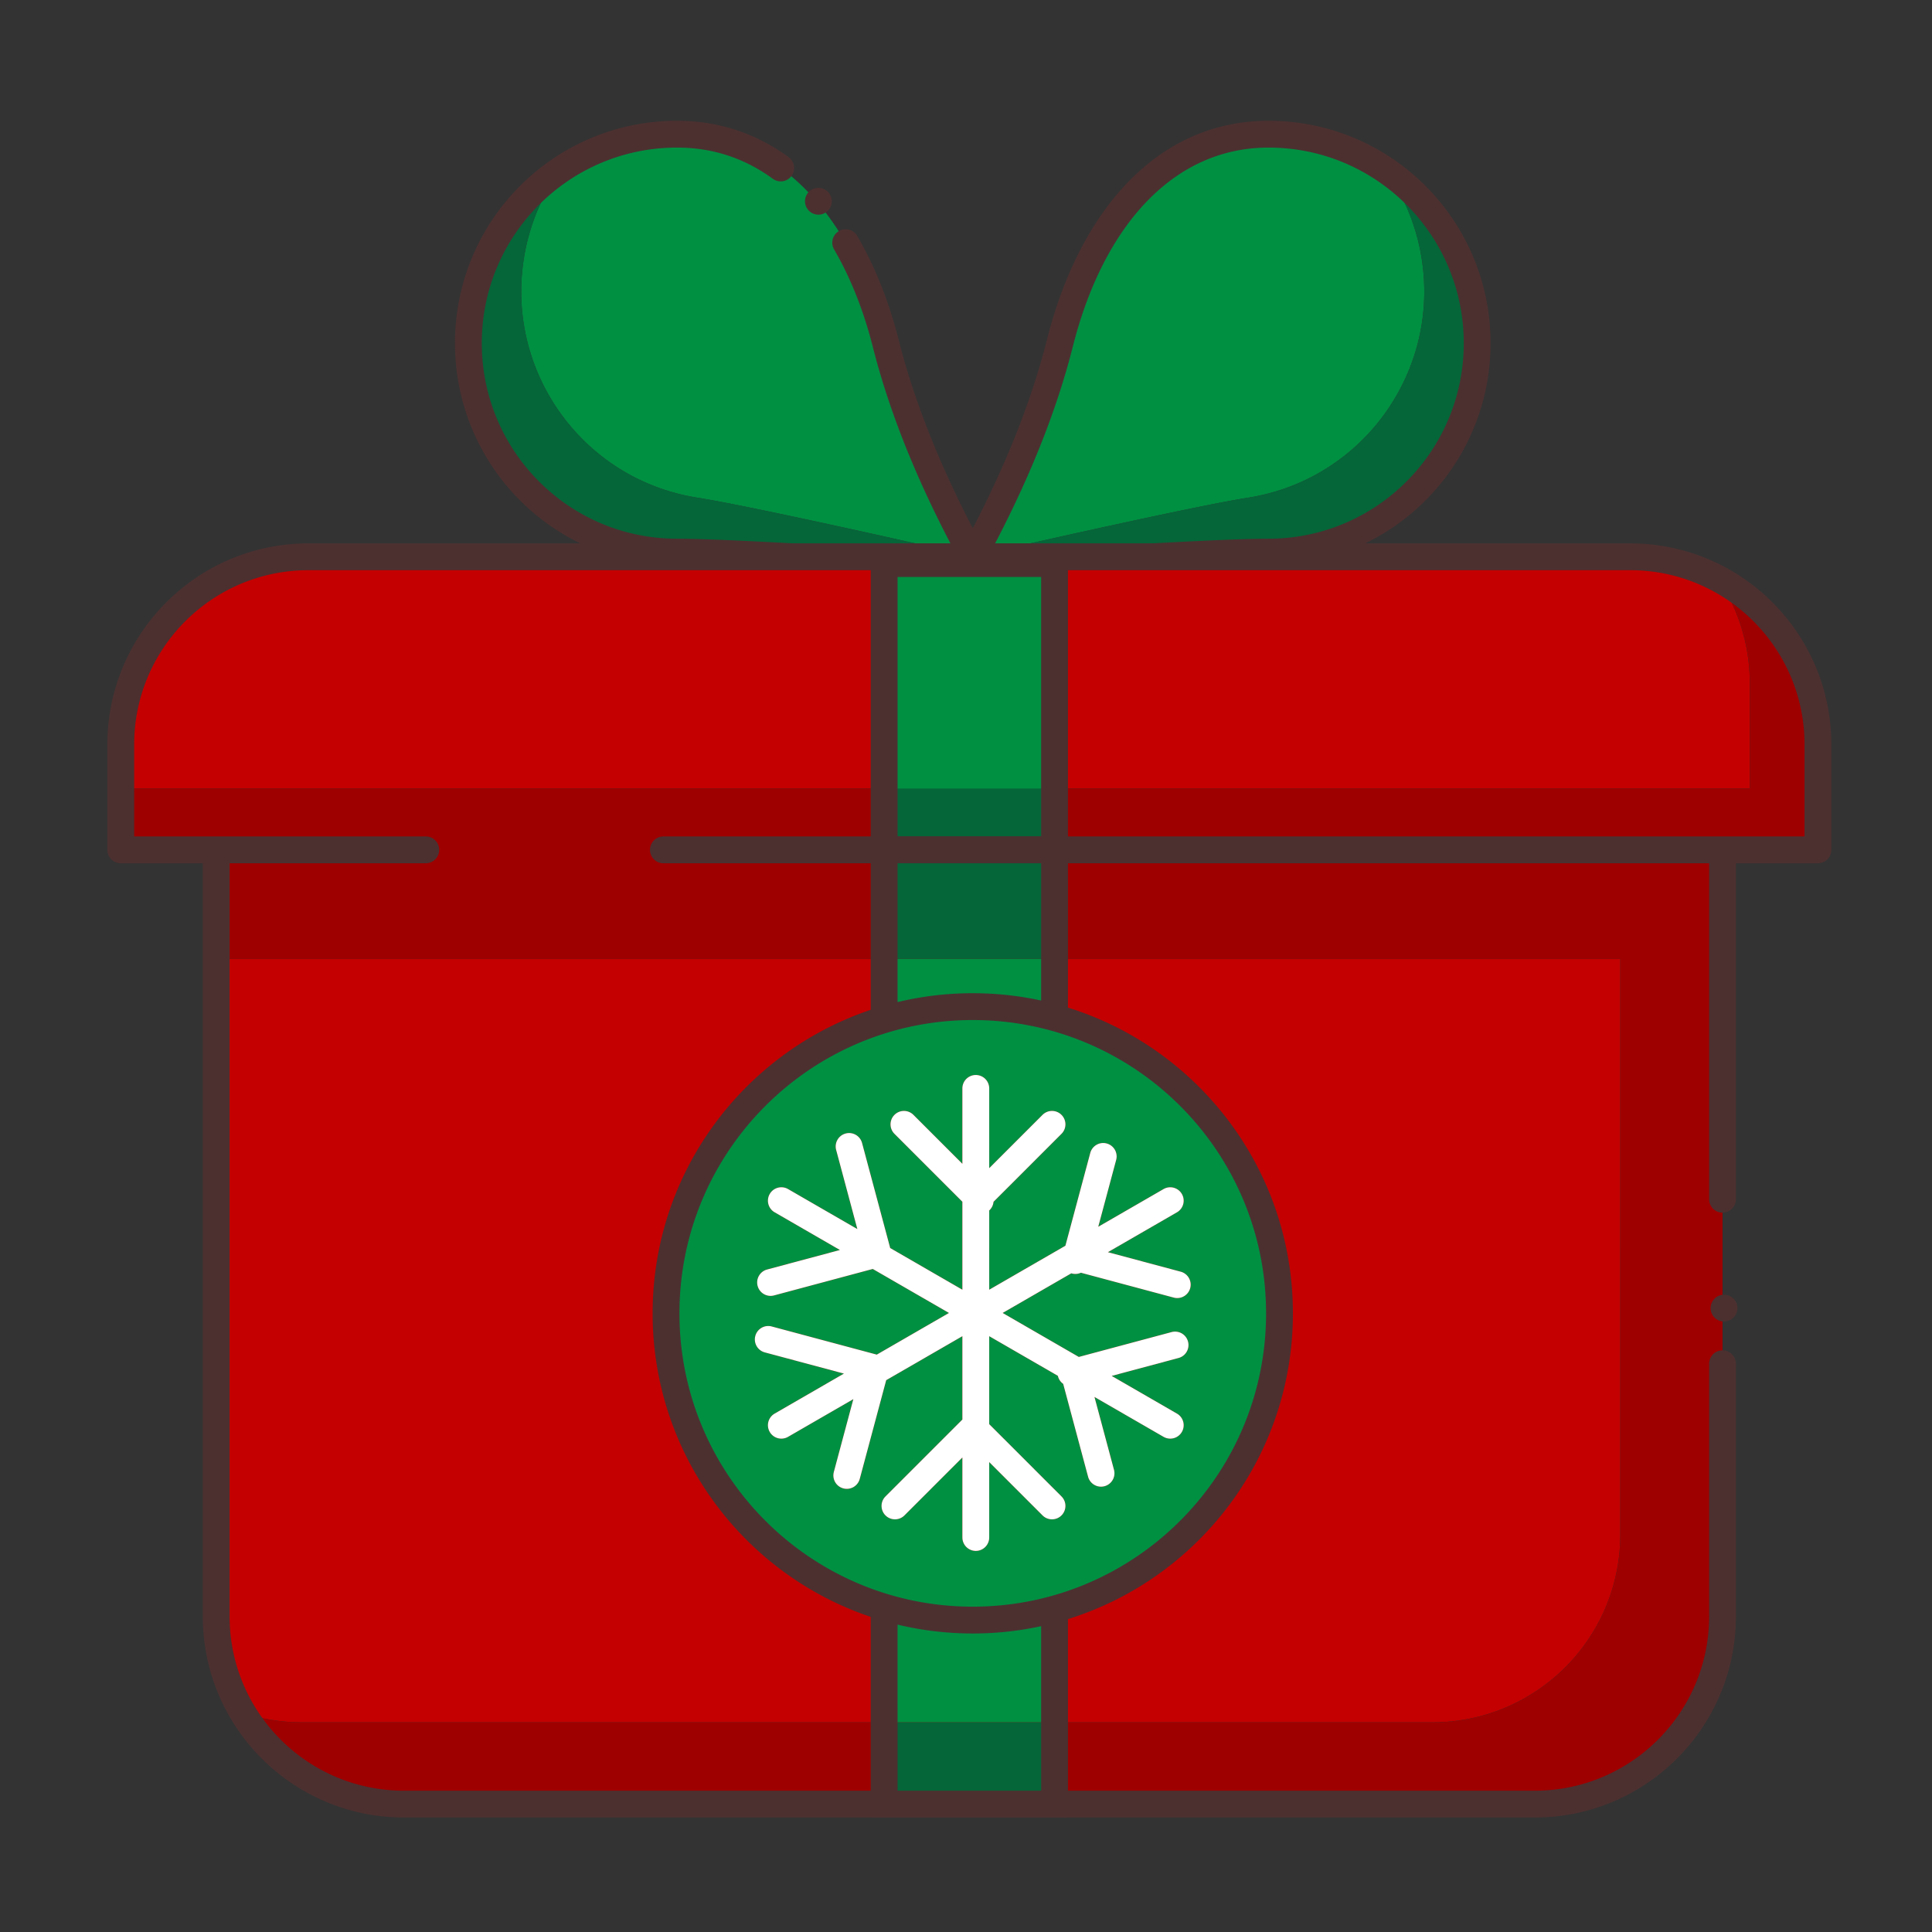 <?xml version="1.0" standalone="no"?><!DOCTYPE svg PUBLIC "-//W3C//DTD SVG 1.1//EN" "http://www.w3.org/Graphics/SVG/1.1/DTD/svg11.dtd"><svg t="1576906556927" class="icon" viewBox="0 0 1024 1024" version="1.1" xmlns="http://www.w3.org/2000/svg" p-id="18342" width="128" height="128" xmlns:xlink="http://www.w3.org/1999/xlink"><rect x="0" y="0" width="1024" height="1024" fill="#333333" stroke="none"/><defs><style type="text/css"></style></defs><path d="M209.212 956.096a100.988 100.988 0 0 0-0.039 0z m-1.828-0.107l1.422 0.085-1.436-0.089 0.014 0.004z m-1.419-0.107l1.038 0.075-1.038-0.071-0.114-0.011z m-6.418-0.729l0.715 0.107-0.711-0.107z m-4.825-0.828l0.608 0.117-0.608-0.117z m-4.644-1.031l0.619 0.149z m-3.015-0.804l0.569 0.16-0.569-0.16z m-3.029-0.907l0.341 0.107-0.341-0.107z m-3.047-1.02l0.7 0.249-0.7-0.249z m-1.447-0.523l0.668 0.249a98.823 98.823 0 0 1-0.668-0.249z m-1.358-0.512l0.274 0.107z m-2.908-1.18l0.249 0.107-0.249-0.107z m-1.618-0.704l0.718 0.316a98.987 98.987 0 0 1-0.718-0.32z m-1.404-0.64l0.796 0.366-0.796-0.366z m-1.412-0.668l0.782 0.373a99.058 99.058 0 0 1-0.782-0.373z m-1.362-0.672l0.697 0.348-0.697-0.348z m-5.65-3.072l1.052 0.608a99.449 99.449 0 0 1-1.052-0.608z m-1.23-0.736l0.935 0.562a99.495 99.495 0 0 1-0.935-0.558z m-1.184-0.729l0.665 0.412a99.531 99.531 0 0 1-0.665-0.412z m-1.23-0.782l0.391 0.249a99.566 99.566 0 0 1-0.391-0.249z m-1.369-0.9l0.54 0.359-0.54-0.359z m-1.28-0.871l0.587 0.402-0.377-0.256-0.206-0.142z m-0.167-0.117l0.171 0.117-0.171-0.114z m-2.347-1.682l0.636 0.466-0.636-0.462z m-2.492-1.906l0.715 0.562-0.466-0.363-0.249-0.199z m-0.217-0.167l0.213 0.167-0.213-0.167z m-1.067-0.86l0.811 0.654a100.064 100.064 0 0 1-0.811-0.654z m-2.45-2.062l0.363 0.313-0.363-0.313z m-1.742-1.554l0.466 0.427-0.466-0.427-0.476-0.437z m-1.344-1.248l0.16 0.149-0.16-0.149z m-1.092-1.049l0.306 0.295a100.277 100.277 0 0 1-0.306-0.295z m-9.764-11.04l-0.153-0.203-0.405-0.54 0.558 0.747z m723.929-408.647l0.004 305.067-0.014 1.646c-0.868 53.682-44.228 97.031-97.909 97.895l-1.632 0.014H159.943l-2.172-0.025a99.456 99.456 0 0 1-27.054-4.334l-1.97-0.626-0.053-0.089a99.093 99.093 0 0 1-14.116-51.129v-348.416h744.206zM130.724 911.029l0.188 0.288-0.064-0.096-0.124-0.192z m-0.203-0.309l0.199 0.306-0.135-0.206-0.064-0.1z" fill="#C40000" p-id="18343"></path><path d="M912.978 435.989v420.672c0 54.983-44.572 99.556-99.556 99.556H214.133c-36.252 0-67.979-19.378-85.387-48.338 9.813 3.236 20.302 4.985 31.196 4.985h599.289c54.983 0 99.556-44.572 99.556-99.556v-377.316h54.19z" fill="#9E0000" p-id="18344"></path><path d="M114.578 435.989h798.4v72.252H114.578z" fill="#9E0000" p-id="18345"></path><path d="M920.089 428.878v206.738a7.111 7.111 0 1 1-14.222 0v-192.516H121.689v413.561c0 51.058 41.387 92.444 92.444 92.444h599.289c51.058 0 92.444-41.387 92.444-92.444V722.809a7.111 7.111 0 0 1 14.222 0v133.852c0 58.908-47.755 106.667-106.667 106.667H214.133c-58.912 0-106.667-47.758-106.667-106.667V428.878h812.622zM913.778 686.222a7.111 7.111 0 1 1 0 14.222 7.111 7.111 0 0 1 0-14.222z" fill="#4C3030" p-id="18346"></path><path d="M514.204 297.607l-0.949 1.721-1.056 1.895 2.002-3.616zM672.324 71.111c23.026 0 44.409 7.047 62.116 19.108a110.482 110.482 0 0 1 19.068 46.848c9.572 60.42-31.577 117.148-91.908 126.702-19.225 3.047-67.851 13.394-145.87 31.047l-1.006 1.842c22.24-40.569 37.906-78.827 47.004-114.78C575.883 125.931 611.246 71.111 672.327 71.111z m-313.486 0c61.084 0 96.441 54.82 110.596 110.766 8.704 34.393 23.417 70.898 44.146 109.511l1.852 3.428c-78.02-17.653-126.645-28-145.87-31.047C309.234 254.215 268.089 197.486 277.653 137.067a110.45 110.45 0 0 1 19.072-46.841A109.934 109.934 0 0 1 358.841 71.111z m424.064 109.084l-0.011-0.868c0.018 0.85 0.028 1.696 0.028 2.549l-0.018-1.682z m-0.142-4.252l0.025 0.462 0.007 0.114-0.036-0.576z m-0.366-4.942l0.018 0.199-0.014-0.103z m-0.188-1.788l0.036 0.299-0.025-0.149z m-0.078-0.665l0.11 0.967-0.036-0.302 0.014 0.149z m-0.949-6.354l0.075 0.427-0.043-0.231-0.007-0.039-0.025-0.156z m-531.136-0.316l-0.082 0.462 0.082-0.462z m530.763-1.646l0.043 0.188v0.007l0.028 0.153 0.036 0.164-0.107-0.512z m-530.116-1.639l-0.142 0.676 0.107-0.498 0.036-0.178z m1.07-4.533l-0.448 1.796 0.288-1.166 0.16-0.629z m0.213-0.8l-0.213 0.8 0.107-0.402 0.107-0.398z m0.487-1.785l-0.491 1.785 0.05-0.181 0.441-1.604z m526.35 0.395l0.018 0.06 0.043 0.156-0.046-0.16-0.014-0.057zM253.244 148.871l-0.491 1.6 0.188-0.633 0.302-0.967z m525.099 1.369l0.025 0.089-0.014-0.05-0.011-0.043 0.025 0.092-0.014-0.05-0.011-0.039z m-524.722-2.567l-0.071 0.217 0.036-0.107 0.036-0.11z m0.86-2.549l-0.86 2.549 0.1-0.309 0.761-2.24z m0.366-1.02l-0.366 1.02 0.071-0.21 0.295-0.811z m1.675-4.334l-0.487 1.195 0.217-0.544 0.27-0.651z m0.587-1.408l-0.587 1.408 0.469-1.138 0.117-0.27z m514.436-5.458l0.565 1.145 0.114 0.242-0.676-1.387zM261.273 129.671l-0.615 1.173 0.469-0.889 0.146-0.284z m0.409-0.757l-0.409 0.757 0.217-0.398 0.192-0.359z m0.892-1.6l-0.818 1.472 0.085-0.16 0.732-1.316z m505.305-1.244l0.409 0.711-0.092-0.16z m-0.64-1.081l0.213 0.356-0.107-0.178-0.036-0.06z m0 0l0.071 0.117-0.117-0.199 0.05 0.082z m-1.799-2.901l0.068 0.1 0.057 0.1-0.124-0.199z m-0.836-1.28h0.004l0.018 0.032-0.021-0.032zM266.884 120.32l-0.327 0.487 0.092-0.135 0.235-0.352z m496.37-1.511l0.302 0.434 0.487 0.718-0.789-1.152z m-495.534 0.277l-0.391 0.569 0.391-0.569z m494.738-1.415l0.551 0.782 0.181 0.263-0.732-1.045z m-493.778 0.043l-0.267 0.38 0.267-0.38z m1.052-1.454l-0.455 0.622 0.455-0.622z m491.026-0.914l0.196 0.26-0.114-0.146-0.082-0.114z m-488.039-2.965l-0.612 0.761 0.16-0.196 0.452-0.565z m484.267-1.771l0.412 0.484 0.476 0.58-0.889-1.063z m-482.667-0.171l-1.024 1.234 0.576-0.7 0.448-0.533z m481.884-0.754l0.434 0.501 0.348 0.423-0.782-0.924z m-481.266 0.025l-0.619 0.729 0.405-0.476 0.213-0.252z m0.875-1.003l-0.875 1.003 0.178-0.206 0.697-0.796z m479.691 0.171l0.242 0.27 0.455 0.537-0.697-0.807z m-1.22-1.369l1.092 1.216 0.128 0.153-1.22-1.369zM277.682 106.631l-1.419 1.557 0.124-0.132 1.294-1.426z m474.916-0.946l0.295 0.309 0.089 0.092-0.388-0.402z m-1.447-1.504l0.064 0.064 0.711 0.743-0.775-0.807z m-470.699-0.437l0.188-0.192 1.735-1.7a113.813 113.813 0 0 0-1.924 1.892z m1.657-1.639l-0.7 0.686 0.096-0.092 0.604-0.594z m1.287-1.22l-0.416 0.391z m1.305-1.202l-0.569 0.519 0.377-0.345 0.192-0.174z m0.185-0.167l-0.185 0.167 0.185-0.164z m2.332-2.041l-0.604 0.519 0.604-0.519z m455.787-0.8l0.235 0.199-0.124-0.103z m-0.562-0.462l0.796 0.661-0.238-0.199 0.114 0.096z m-453.956 0.196l-0.558 0.462 0.558-0.462z m452.676-1.23l0.516 0.412 0.224 0.181-0.74-0.594z m-0.807-0.64l0.334 0.263-0.213-0.167-0.121-0.096z m-449.237-0.238l-0.64 0.501 0.32-0.249 0.32-0.249z m3.271-2.446l-0.334 0.242-1.102 0.811 1.084-0.8 0.356-0.252z m443.698 0.96l-0.249-0.185-0.174-0.132 0.203 0.149 0.22 0.164-0.228-0.167 0.228 0.167z m-3.221-2.304l0.569 0.391z m-438.564 0a110.862 110.862 0 0 0-0.498 0.345l0.498-0.345z m439.954 0.974l0.082 0.057-0.075-0.057 0.249 0.178 0.252 0.185-0.508-0.363z" fill="#009042" p-id="18347"></path><path d="M734.439 90.219c29.262 19.929 48.484 53.547 48.484 91.659 0 61.173-49.515 110.766-110.596 110.766-19.84 0-71.04 2.716-153.596 8.149l0.238 0.43-3.385-0.22-3.385 0.22 0.235-0.427c-82.553-5.44-133.749-8.153-153.593-8.153-61.081 0-110.596-49.593-110.596-110.766 0-38.116 19.221-71.73 48.484-91.662a110.45 110.45 0 0 0-19.072 46.852c-9.572 60.42 31.577 117.148 91.908 126.702 19.225 3.047 67.851 13.394 145.87 31.047l0.149 0.27 0.149-0.27c78.02-17.653 126.649-28 145.87-31.047 60.331-9.554 101.476-66.283 91.911-126.702a110.45 110.45 0 0 0-19.076-46.848z" fill="#056639" p-id="18348"></path><path d="M672.338 64C737.351 64 790.044 116.779 790.044 181.877c0 64.448-51.648 116.821-115.758 117.86l-6.94 0.064c-18.382 0.309-54.663 2.162-108.729 5.55l-36.74 2.375c-1.006 0.452-2.148 0.676-3.378 0.594l-2.866-0.188-2.951 0.188a7.068 7.068 0 0 1-3.417-0.608c-68.366-4.487-114.844-7.079-139.285-7.769l-6.148-0.142-6.937-0.064C292.782 298.702 241.134 246.329 241.134 181.877 241.138 116.775 293.831 64 358.841 64c22.069 0 41.916 6.684 59.161 19.278a7.111 7.111 0 1 1-8.391 11.484C394.766 83.918 377.849 78.222 358.841 78.222 301.692 78.222 255.36 124.629 255.36 181.877s46.336 103.655 103.484 103.655l3.573 0.025c18.244 0.231 55.339 2.105 111.406 5.625l32.711 2.098c-20.58-38.564-35.246-75.111-43.986-109.66l-0.732-2.809c-4.725-17.742-11.417-34.375-19.804-48.761a7.111 7.111 0 0 1 12.281-7.164c9.536 16.345 16.974 35.211 22.044 55.246l0.811 3.15c8.011 30.471 20.821 62.699 38.443 96.668 17.628-33.97 30.436-66.194 38.45-96.668l1.344-5.212C573.152 110.14 614.4 64 672.338 64z m0 14.222c-49.17 0-85.429 39.474-102.212 99.783l-1.003 3.719-1.351 5.248c-8.828 33.557-23.207 68.988-43.122 106.308l32.711-2.098c51.687-3.246 87.25-5.092 106.78-5.543l4.622-0.082 5.287-0.039c56.359-0.917 101.771-46.965 101.771-103.644C775.822 124.633 729.493 78.222 672.338 78.222zM433.778 99.556a7.111 7.111 0 1 1 0 14.222 7.111 7.111 0 0 1 0-14.222z" fill="#4C3030" p-id="18349"></path><path d="M64 394.652c0-54.983 44.572-99.556 99.556-99.556h700.444c16.807 0 32.64 4.164 46.524 11.52a99.129 99.129 0 0 1 16.903 55.52v55.79H64v-23.275z m899.541-1.657a100.124 100.124 0 0 0-1.305-14.592l-0.252-1.472c1.031 5.749 1.572 11.673 1.572 17.721z m-1.852-17.628l0.135 0.697c-0.348-1.849-0.747-3.673-1.198-5.483l-0.356-1.383c0.537 2.034 1.01 4.089 1.419 6.169z m-3.207-12.181l0.224 0.69a98.802 98.802 0 0 0-0.224-0.69z m-4.658-11.52l0.249 0.523a99.136 99.136 0 0 0-0.249-0.523z m-2.098-4.128l0.309 0.587a99.339 99.339 0 0 0-0.313-0.587z m-2.286-4.018l0.299 0.505a99.541 99.541 0 0 0-0.299-0.501z m-1.621-2.606l0.327 0.512a99.694 99.694 0 0 0-0.327-0.512z m-1.696-2.56l0.356 0.533c-0.139-0.213-0.281-0.42-0.427-0.629l0.427 0.626-0.356-0.526z m-1.778-2.496l0.267 0.363a99.812 99.812 0 0 0-0.405-0.558l0.405 0.558-0.263-0.363z m-0.914-1.23l0.348 0.462-0.427-0.565 0.427 0.565a99.829 99.829 0 0 0-0.348-0.462z m-0.932-1.212l0.313 0.402a100 100 0 0 0-0.313-0.402z m-1.92-2.382l0.242 0.292a100.011 100.011 0 0 0-0.38-0.459l0.38 0.462a100.22 100.22 0 0 0-0.242-0.295z m-0.988-1.173l0.05 0.06-0.185-0.213 0.185 0.213-0.05-0.057z m-1.006-1.148l0.416 0.469a100.089 100.089 0 0 0-0.619-0.7l0.619 0.7a100.16 100.16 0 0 0-0.416-0.469z m-6.382-6.585l0.309 0.295a100.167 100.167 0 0 0-0.548-0.516l0.548 0.516-0.309-0.295z m-1.124-1.038l0.505 0.462a100.043 100.043 0 0 0-0.732-0.668l0.732 0.668a100.185 100.185 0 0 0-0.505-0.462z m-1.138-1.02l0.508 0.452a100.096 100.096 0 0 0-0.508-0.452z m-2.322-1.991l0.38 0.316-0.54-0.452 0.54 0.448-0.38-0.316z m-1.184-0.971l0.416 0.334a99.975 99.975 0 0 0-0.416-0.334z m-3.641-2.802l0.309 0.228-0.508-0.373 0.508 0.373a100.025 100.025 0 0 0-0.309-0.228z m-1.244-0.896l0.281 0.199a99.612 99.612 0 0 0-0.498-0.356l0.498 0.356a100.06 100.06 0 0 0-0.277-0.199z m-1.255-0.878l0.469 0.327a99.794 99.794 0 0 0-0.793-0.548l0.793 0.544a99.911 99.911 0 0 0-0.469-0.32z m-1.269-0.857l0.551 0.37a99.673 99.673 0 0 0-0.551-0.37z m-2.585-1.66l0.391 0.245a99.62 99.62 0 0 0-0.629-0.391l0.629 0.391a99.438 99.438 0 0 0-0.391-0.245z m-1.312-0.8l0.505 0.306a99.502 99.502 0 0 0-0.953-0.569l0.953 0.569a99.616 99.616 0 0 0-0.505-0.306z m-1.326-0.782l0.544 0.32a99.449 99.449 0 0 0-0.825-0.48l0.825 0.476-0.544-0.316z m-1.337-0.761l0.476 0.27a99.317 99.317 0 0 0-2.425-1.326l0.142 0.071c0.604 0.324 1.209 0.651 1.806 0.985z" fill="#C40000" p-id="18350"></path><path d="M963.556 394.652v55.787H64v-32.516l863.431 0.004v-55.787a99.093 99.093 0 0 0-16.914-55.527C942.062 323.307 963.556 356.473 963.556 394.652z" fill="#9E0000" p-id="18351"></path><path d="M468.619 298.709h90.318v120.889h-90.318z" fill="#009042" p-id="18352"></path><path d="M468.619 417.927h90.318v32.516h-90.318z" fill="#056639" p-id="18353"></path><path d="M351.623 457.554a7.111 7.111 0 0 1 0-14.222l109.884-0.004v-141.12H163.556c-50.546 0-91.616 40.565-92.434 90.916l-0.011 1.529v48.676h154.56a7.111 7.111 0 1 1 0 14.222H64a7.111 7.111 0 0 1-7.111-7.111v-55.787c0-58.912 47.755-106.667 106.667-106.667h700.444c58.912 0 106.667 47.755 106.667 106.667v55.787a7.111 7.111 0 0 1-7.111 7.111zM864 302.208h-297.956v141.12H956.444v-48.676c0-51.058-41.387-92.444-92.444-92.444z m-312.178 3.612h-76.089v137.511h76.089V305.82z" fill="#4C3030" p-id="18354"></path><path d="M558.933 912.864h-90.311l-0.004-61.077a162.574 162.574 0 0 0 46.965 6.887c15.015 0 29.55-2.034 43.353-5.845v60.036z m0-404.622l0.004 31.136a162.734 162.734 0 0 0-43.353-5.845c-16.331 0-32.096 2.407-46.969 6.887l0.004-32.178h90.318z" fill="#009042" p-id="18355"></path><path d="M558.933 912.864v43.353h-90.311v-43.353h90.311z m0-462.421v57.803h-90.311v-57.803h90.311z" fill="#056639" p-id="18356"></path><path d="M515.584 533.532c89.785 0 162.571 72.786 162.571 162.571s-72.782 162.571-162.571 162.571c-89.785 0-162.571-72.782-162.571-162.571 0-89.785 72.786-162.571 162.571-162.571z m1.614 36.242l-0.533 0.018-0.544 0.064a7.111 7.111 0 0 0-6.034 7.029l-0.004 39.954-25.941-25.941-0.452-0.416a7.111 7.111 0 0 0-9.604 0.416l-0.416 0.452a7.111 7.111 0 0 0 0.416 9.604l35.996 35.996v46.624l-38.272-22.098-0.114-0.491-14.784-55.175-0.156-0.508a7.111 7.111 0 0 0-8.551-4.519l-0.508 0.156a7.111 7.111 0 0 0-4.519 8.555l11.236 41.941-36.722-21.205-0.494-0.26a7.111 7.111 0 0 0-9.22 2.862l-0.26 0.491a7.111 7.111 0 0 0 2.862 9.223l34.599 19.979-38.592 10.34-0.508 0.156a7.111 7.111 0 0 0-4.519 8.555l0.156 0.505a7.111 7.111 0 0 0 8.551 4.523l52.327-14.023 40.377 23.31-38.268 22.098-0.484-0.146-55.175-14.784-0.519-0.121a7.111 7.111 0 0 0-8.192 5.148l-0.117 0.516a7.111 7.111 0 0 0 5.145 8.192l41.941 11.239-36.722 21.202-0.473 0.299a7.111 7.111 0 0 0-2.133 9.415l0.299 0.473a7.111 7.111 0 0 0 9.419 2.133l34.599-19.982-10.34 38.596-0.117 0.519a7.111 7.111 0 0 0 5.145 8.192l0.519 0.117a7.111 7.111 0 0 0 8.192-5.148l14.02-52.331 40.373-23.31v44.196c-0.124 0.11-0.249 0.224-0.366 0.341l-40.391 40.391-0.416 0.455a7.111 7.111 0 0 0 0.416 9.604l0.452 0.416a7.111 7.111 0 0 0 9.607-0.416l30.699-30.706v42.407l0.021 0.533a7.111 7.111 0 0 0 7.093 6.578l0.53-0.018a7.111 7.111 0 0 0 6.578-7.093v-39.957l28.256 28.256 0.452 0.416a7.111 7.111 0 0 0 9.604-0.416l0.416-0.452a7.111 7.111 0 0 0-0.416-9.604l-38.311-38.311v-46.62l36.384 21.013 0.075 0.299c0.444 1.66 1.444 3.026 2.745 3.95l13.195 49.223 0.156 0.508a7.111 7.111 0 0 0 8.551 4.523l0.508-0.156a7.111 7.111 0 0 0 4.523-8.555l-10.343-38.592 36.604 21.131 0.491 0.26a7.111 7.111 0 0 0 9.223-2.862l0.26-0.491a7.111 7.111 0 0 0-2.862-9.223l-34.606-19.979 35.442-9.493 0.508-0.156a7.111 7.111 0 0 0 4.519-8.555l-0.156-0.505a7.111 7.111 0 0 0-8.555-4.523l-49.177 13.177-40.373-23.31 36.391-21.003 0.295 0.085c1.664 0.448 3.346 0.263 4.8-0.402l49.22 13.188 0.519 0.117a7.111 7.111 0 0 0 8.192-5.145l0.117-0.519a7.111 7.111 0 0 0-5.145-8.192l-38.596-10.343 36.604-21.131 0.469-0.295a7.111 7.111 0 0 0 2.133-9.419l-0.299-0.469a7.111 7.111 0 0 0-9.415-2.133l-34.606 19.975 9.5-35.435 0.117-0.519a7.111 7.111 0 0 0-5.148-8.192l-0.516-0.117a7.111 7.111 0 0 0-8.192 5.148l-13.18 49.173-40.373 23.31 0.004-42.012 0.228-0.213c1.216-1.22 1.899-2.766 2.048-4.359l36.032-36.036 0.416-0.452a7.111 7.111 0 0 0-0.416-9.604l-0.452-0.416a7.111 7.111 0 0 0-9.604 0.416l-28.256 28.252v-42.265l-0.018-0.533a7.111 7.111 0 0 0-7.09-6.578z" fill="#009042" p-id="18357"></path><path d="M566.044 443.332l0.007 90.724c69.067 21.486 119.214 85.909 119.214 162.048s-50.148 140.565-119.214 162.052l-0.004 105.173h-104.54v-106.343c-67.2-22.578-115.605-86.076-115.605-160.882 0-74.805 48.409-138.304 115.605-160.882v-91.89h104.54z m-90.318 417.746l0.004 88.028h76.096V861.902a170.322 170.322 0 0 1-36.242 3.879c-13.724 0-27.076-1.628-39.858-4.708z m39.858-320.434c-85.856 0-155.46 69.604-155.46 155.46 0 85.86 69.604 155.46 155.46 155.46 85.86 0 155.46-69.6 155.46-155.46 0-85.856-69.6-155.46-155.46-155.46z m36.242-83.093h-76.096v73.579a170.123 170.123 0 0 1 39.854-4.708c12.441 0 24.565 1.34 36.242 3.879v-72.747z" fill="#4C3030" p-id="18358"></path><path d="M516.665 569.792l0.533-0.018a7.111 7.111 0 0 1 7.09 6.578l0.021 0.533-0.004 42.265 28.256-28.252a7.111 7.111 0 0 1 9.6-0.416l0.455 0.416a7.111 7.111 0 0 1 0.416 9.604l-0.416 0.452-36.032 36.036a7.083 7.083 0 0 1-2.048 4.359l-0.228 0.213-0.004 42.012 40.373-23.31 13.18-49.173a7.111 7.111 0 0 1 8.192-5.148l0.516 0.117a7.111 7.111 0 0 1 5.148 8.192l-0.117 0.519-9.5 35.435 34.606-19.975a7.111 7.111 0 0 1 9.415 2.133l0.299 0.469a7.111 7.111 0 0 1-2.133 9.419l-0.469 0.295-36.604 21.131 38.596 10.343a7.111 7.111 0 0 1 5.145 8.192l-0.117 0.519a7.111 7.111 0 0 1-8.192 5.145l-0.519-0.117-49.22-13.188a7.083 7.083 0 0 1-4.8 0.402l-0.295-0.085-36.391 21.003 40.373 23.31 49.177-13.177a7.111 7.111 0 0 1 8.555 4.523l0.156 0.505a7.111 7.111 0 0 1-4.519 8.555l-0.508 0.156-35.442 9.493 34.606 19.982a7.111 7.111 0 0 1 2.862 9.22l-0.26 0.491a7.111 7.111 0 0 1-9.223 2.862l-0.491-0.26-36.604-21.131 10.343 38.592a7.111 7.111 0 0 1-4.523 8.555l-0.508 0.156a7.111 7.111 0 0 1-8.551-4.523l-0.156-0.508-13.195-49.223a7.083 7.083 0 0 1-2.745-3.95l-0.071-0.299-36.388-21.013v46.62l38.311 38.311a7.111 7.111 0 0 1 0.416 9.6l-0.416 0.455a7.111 7.111 0 0 1-9.604 0.416l-0.452-0.416-28.256-28.256v39.957a7.111 7.111 0 0 1-6.578 7.093l-0.533 0.018a7.111 7.111 0 0 1-7.09-6.578l-0.018-0.533-0.004-42.407-30.699 30.706a7.111 7.111 0 0 1-9.607 0.416l-0.452-0.416a7.111 7.111 0 0 1-0.416-9.604l0.416-0.452 40.391-40.391c0.121-0.121 0.242-0.235 0.366-0.341v-44.199l-40.373 23.31-14.02 52.331a7.111 7.111 0 0 1-8.192 5.148l-0.519-0.117a7.111 7.111 0 0 1-5.145-8.192l0.117-0.519 10.34-38.596-34.599 19.982a7.111 7.111 0 0 1-9.422-2.133l-0.292-0.473a7.111 7.111 0 0 1 2.133-9.415l0.469-0.299 36.722-21.202-41.941-11.236a7.111 7.111 0 0 1-5.145-8.196l0.117-0.516a7.111 7.111 0 0 1 8.192-5.148l0.519 0.121 55.175 14.784 0.484 0.146 38.268-22.098-40.377-23.31-52.327 14.023a7.111 7.111 0 0 1-8.551-4.523l-0.156-0.505a7.111 7.111 0 0 1 4.519-8.555l0.508-0.156 38.592-10.34-34.599-19.979a7.111 7.111 0 0 1-2.862-9.223l0.26-0.491a7.111 7.111 0 0 1 9.22-2.862l0.494 0.26 36.722 21.205-11.236-41.941a7.111 7.111 0 0 1 4.519-8.555l0.508-0.156a7.111 7.111 0 0 1 8.551 4.519l0.156 0.508 14.784 55.175 0.114 0.491 38.272 22.098v-46.624l-35.996-35.996a7.111 7.111 0 0 1-0.416-9.6l0.416-0.455a7.111 7.111 0 0 1 9.604-0.416l0.452 0.416 25.941 25.941v-39.954a7.111 7.111 0 0 1 6.581-7.093l0.533-0.018-0.533 0.018z" fill="#FFFFFF" p-id="18359"></path></svg>